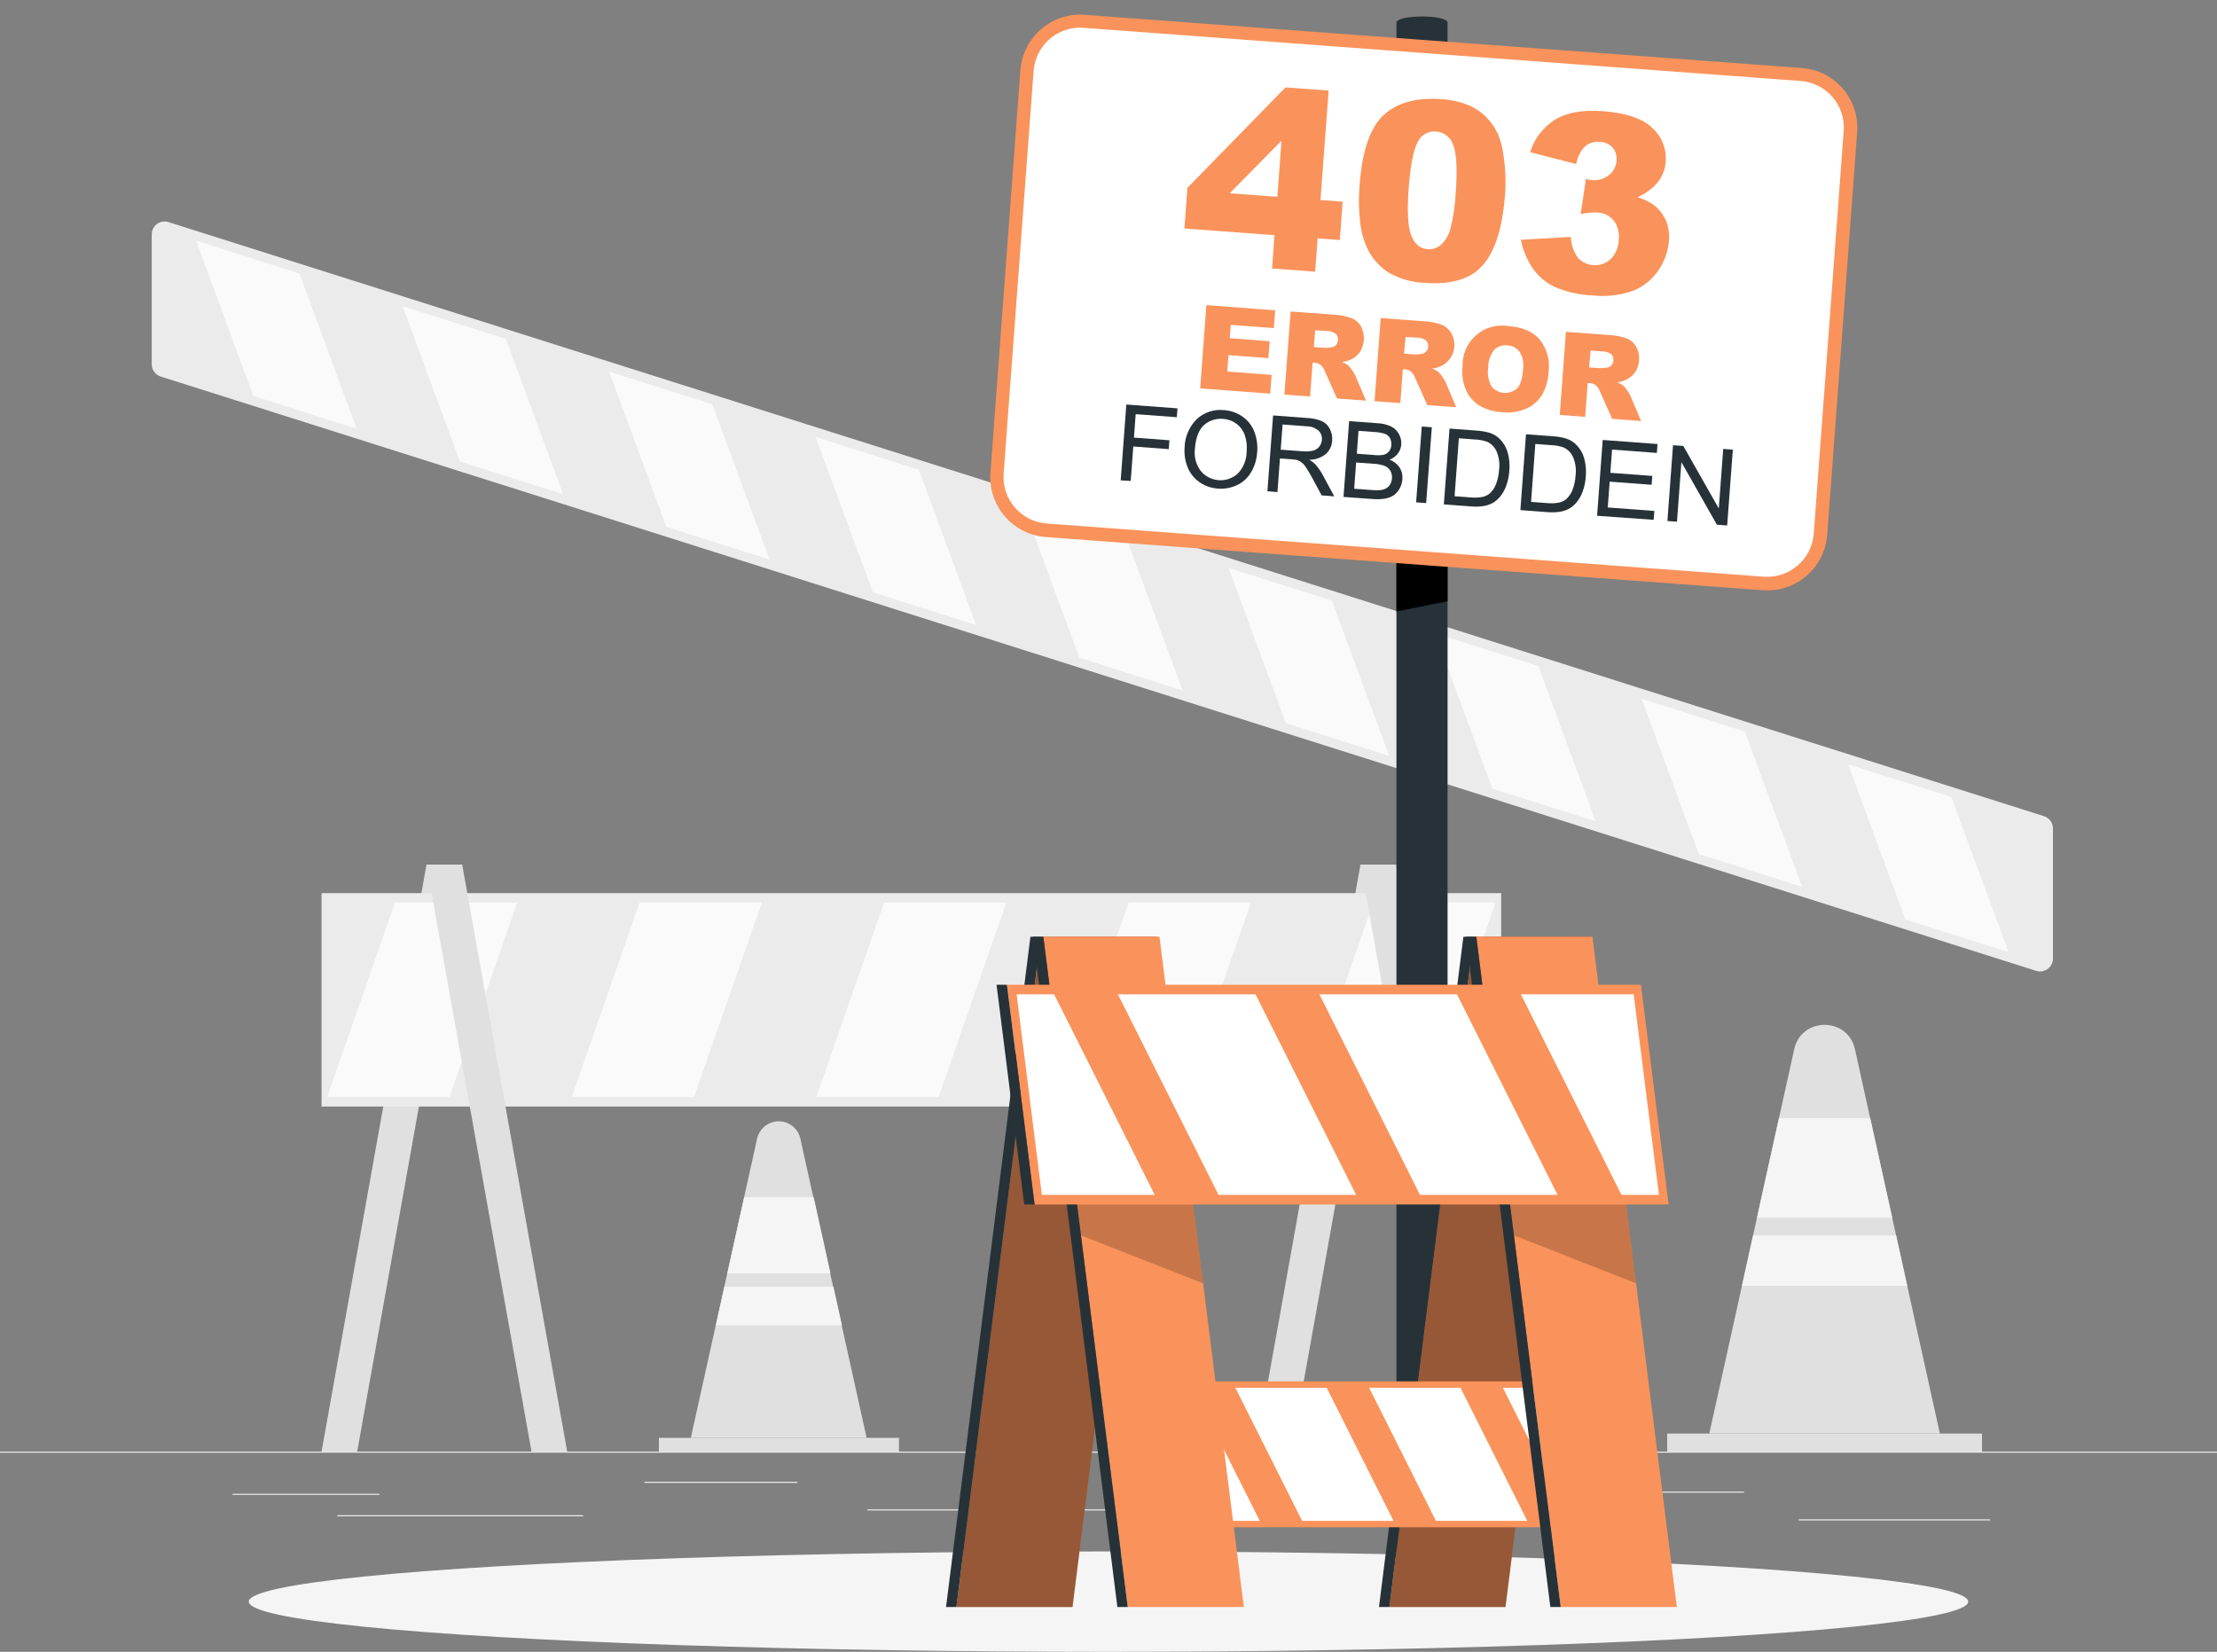<?xml version="1.0" encoding="utf-8"?>
<!-- Generator: Adobe Illustrator 16.0.0, SVG Export Plug-In . SVG Version: 6.00 Build 0)  -->
<!DOCTYPE svg PUBLIC "-//W3C//DTD SVG 1.1//EN" "http://www.w3.org/Graphics/SVG/1.1/DTD/svg11.dtd">
<svg version="1.1" id="Layer_1" xmlns="http://www.w3.org/2000/svg" xmlns:xlink="http://www.w3.org/1999/xlink" x="0px" y="0px"
	 width="634.596px" height="472.85px" viewBox="0 0 634.596 472.85" enable-background="new 0 0 634.596 472.85"
	 xml:space="preserve">
<rect x="0" y="0" width="634.596" height="472.85" fill="#808080" stroke="none"/>
<g id="_403_Error_Forbidden-rafiki" transform="translate(0 -55)">
	<g id="freepik--background-complete--inject-36" transform="translate(0 55)">
		<rect id="Rectangle_27028" y="415.533" fill="#EBEBEB" width="634.596" height="0.315"/>
		<rect id="Rectangle_27029" x="66.582" y="427.616" fill="#EBEBEB" width="42.036" height="0.315"/>
		<rect id="Rectangle_27030" x="184.452" y="424.177" fill="#EBEBEB" width="43.787" height="0.317"/>
		<rect id="Rectangle_27031" x="96.56" y="433.746" fill="#EBEBEB" width="70.339" height="0.316"/>
		<rect id="Rectangle_27032" x="514.835" y="434.914" fill="#EBEBEB" width="54.816" height="0.317"/>
		<rect id="Rectangle_27033" x="470.147" y="426.981" fill="#EBEBEB" width="29.063" height="0.315"/>
		<rect id="Rectangle_27034" x="248.292" y="432.071" fill="#EBEBEB" width="118.898" height="0.315"/>
		<rect id="Rectangle_27035" x="188.602" y="411.599" fill="#E0E0E0" width="68.714" height="3.936"/>
		<path id="Path_7761" fill="#E0E0E0" d="M216.778,325.662l-19.038,85.937h50.323l-19.038-85.937
			c-0.919-3.382-4.406-5.379-7.788-4.46C219.064,321.792,217.367,323.489,216.778,325.662L216.778,325.662z"/>
		<path id="Path_7762" fill="#F5F5F5" d="M232.909,342.72h-19.9l-4.81,21.779h29.521L232.909,342.72z"/>
		<path id="Path_7763" fill="#F5F5F5" d="M238.561,368.332h-31.2l-2.45,11.029h36.083L238.561,368.332z"/>
		<path id="Path_7764" fill="#E0E0E0" d="M92.042,415.533h10.2l30.059-168.041h-10.217L92.042,415.533z"/>
		<path id="Path_7765" fill="#E0E0E0" d="M359.372,415.533h10.217l30.054-168.041h-10.221L359.372,415.533z"/>
		<rect id="Rectangle_27036" x="92.042" y="255.679" fill="#EBEBEB" width="337.656" height="61.074"/>
		<path id="Path_7766" fill="#FAFAFA" d="M128.645,314.048h-35l19.416-55.679h35L128.645,314.048z"/>
		<path id="Path_7767" fill="#FAFAFA" d="M198.654,314.048h-35l19.419-55.679h34.987L198.654,314.048z"/>
		<path id="Path_7768" fill="#FAFAFA" d="M268.658,314.048h-35l19.406-55.679h35L268.658,314.048z"/>
		<path id="Path_7769" fill="#FAFAFA" d="M338.658,314.048h-35l19.419-55.679h35L338.658,314.048z"/>
		<path id="Path_7770" fill="#FAFAFA" d="M408.667,314.048h-35l19.419-55.679h35L408.667,314.048z"/>
		<path id="Path_7771" fill="#E0E0E0" d="M162.355,415.533h-10.217l-30.054-168.041h10.217L162.355,415.533z"/>
		<path id="Path_7772" fill="#E0E0E0" d="M429.685,415.533h-10.198l-30.061-168.041h10.217L429.685,415.533z"/>
		<rect id="Rectangle_27037" x="477.216" y="410.368" fill="#E0E0E0" width="90.113" height="5.166"/>
		<path id="Path_7773" fill="#E0E0E0" d="M513.573,300.354l-24.3,110.013h66l-24.309-110.013
			C528.91,291.051,515.634,291.051,513.573,300.354z"/>
		<path id="Path_7774" fill="#F5F5F5" d="M535.319,320.052h-26.096l-6.308,28.559h38.71L535.319,320.052z"/>
		<path id="Path_7775" fill="#F5F5F5" d="M542.732,353.635h-40.92l-3.199,14.456h47.313L542.732,353.635z"/>
		<path id="Path_7776" fill="#EBEBEB" d="M587.636,237.212v37.188c-0.004,2.039-1.66,3.689-3.7,3.687
			c-0.373-0.001-0.742-0.06-1.1-0.17L45.97,107.78c-1.514-0.495-2.539-1.907-2.538-3.5v-37.2c-0.006-2.026,1.631-3.673,3.657-3.679
			c0.388-0.001,0.774,0.059,1.143,0.179l536.866,170.066C586.636,234.148,587.665,235.595,587.636,237.212z"/>
		<path id="Path_7777" fill="#FAFAFA" d="M545.384,263.201l29.561,9.366l-16.4-44.435L529,218.77L545.384,263.201z"/>
		<path id="Path_7778" fill="#FAFAFA" d="M486.278,244.472l29.559,9.366l-16.399-44.434l-29.545-9.367L486.278,244.472z"/>
		<path id="Path_7779" fill="#FAFAFA" d="M427.172,225.754l29.561,9.354l-16.4-44.434l-29.557-9.37L427.172,225.754z"/>
		<path id="Path_7780" fill="#FAFAFA" d="M368.065,207.005l29.56,9.379l-16.399-44.447l-29.558-9.366L368.065,207.005z"/>
		<path id="Path_7781" fill="#FAFAFA" d="M308.959,188.285l29.547,9.367l-16.386-44.444l-29.56-9.367L308.959,188.285z"/>
		<path id="Path_7782" fill="#FAFAFA" d="M249.853,169.551l29.547,9.367l-16.385-44.447l-29.56-9.367L249.853,169.551z"/>
		<path id="Path_7783" fill="#FAFAFA" d="M190.734,150.818l29.559,9.367l-16.4-44.447l-29.544-9.367L190.734,150.818z"/>
		<path id="Path_7784" fill="#FAFAFA" d="M131.628,132.088l29.559,9.367l-16.4-44.447l-29.544-9.37L131.628,132.088z"/>
		<path id="Path_7785" fill="#FAFAFA" d="M72.521,113.351l29.56,9.363l-16.4-44.447l-29.545-9.363L72.521,113.351z"/>
	</g>
	<g id="freepik--Shadow--inject-36" transform="translate(71.214 499.116)">
		<ellipse id="freepik--path--inject-36" fill="#F5F5F5" cx="246.084" cy="14.367" rx="246.084" ry="14.367"/>
	</g>
	<g id="freepik--error-403-sign--inject-36" transform="translate(283.455 59.195)">
		<path id="Path_7786" fill="#263238" d="M130.898,443.284h-14.634V2.306c0-2.373,14.634-2.373,14.634,0V443.284z"/>
		<path id="Path_7787" d="M130.898,167.907l-14.634,2.945v-20.244h14.634V167.907z"/>
		<path id="Rectangle_27038" fill="#FFFFFF" d="M23.61,1.599L235.4,17.338c6.607,0.491,11.567,6.247,11.076,12.856l-9.048,121.761
			c-0.491,6.609-6.248,11.569-12.855,11.078L12.783,147.295c-6.609-0.491-11.569-6.247-11.078-12.856l9.048-121.761
			C11.245,6.068,17.001,1.108,23.61,1.599z"/>
		<path id="Path_7788" fill="#FA935B" d="M222.483,164.773h-1.269l-205.355-15.23c-9.42-0.73-16.484-8.928-15.814-18.353
			l8.58-115.319C9.348,6.446,17.548-0.626,26.978,0.044l205.354,15.231c9.42,0.73,16.483,8.928,15.813,18.353l-8.581,115.318
			c-0.682,8.931-8.112,15.838-17.069,15.865L222.483,164.773z M25.682,3.725c-6.981,0.028-12.766,5.424-13.276,12.387l-8.58,115.319
			c-0.51,7.299,4.954,13.647,12.248,14.228l205.355,15.23c7.332,0.524,13.711-4.971,14.278-12.3l8.58-115.319
			c0.538-7.337-4.965-13.725-12.3-14.278L26.634,3.763C26.355,3.738,26.012,3.725,25.682,3.725z"/>
		<path id="Path_7789" fill="#FA935B" d="M81.36,63.136l-25.789-1.925l0.863-11.638l28.073-28.752l12.351,0.914l-2.336,31.324
			l6.347,0.482l-0.812,10.979l-6.348-0.47L93,73.582l-12.337-0.927L81.36,63.136z M82.187,52.145l1.154-16.043l-14.79,15.027
			L82.187,52.145z"/>
		<path id="Path_7790" fill="#FA935B" d="M105.73,48.692c0.728-9.697,2.994-16.326,6.799-19.888
			c3.808-3.562,9.266-5.106,16.375-4.633c2.879,0.128,5.712,0.772,8.362,1.9c1.945,0.877,3.693,2.138,5.142,3.706
			c1.209,1.35,2.21,2.873,2.97,4.518c0.687,1.708,1.163,3.494,1.421,5.318c0.675,3.96,0.858,7.989,0.546,11.994
			c-0.702,9.256-2.771,15.907-6.206,19.952s-8.984,5.788-16.65,5.229c-3.589-0.117-7.1-1.083-10.242-2.818
			c-2.563-1.588-4.652-3.832-6.055-6.5c-1.244-2.478-2.023-5.162-2.299-7.92c-0.432-3.606-0.486-7.247-0.166-10.864L105.73,48.692z
			 M119.766,49.758c-0.48,6.498-0.235,10.978,0.736,13.441c0.965,2.45,2.538,3.808,4.721,3.934c1.389,0.098,2.757-0.359,3.81-1.269
			c1.318-1.244,2.25-2.845,2.678-4.607c0.851-3.324,1.355-6.727,1.51-10.154c0.5-6.769,0.263-11.359-0.711-13.771
			c-0.672-2.184-2.62-3.728-4.898-3.884c-2.285-0.215-4.447,1.073-5.345,3.186C121.08,38.967,120.247,43.342,119.766,49.758
			L119.766,49.758z"/>
		<path id="Path_7791" fill="#FA935B" d="M167.742,42.765l-13.212-3.389c1.183-3.868,3.72-7.18,7.146-9.329
			c3.333-2.047,7.898-2.851,13.695-2.411c6.649,0.5,11.367,2.099,14.149,4.8c2.711,2.458,4.119,6.039,3.81,9.684
			c-0.137,2.131-0.926,4.169-2.259,5.838c-1.563,1.874-3.553,3.345-5.802,4.29c1.558,0.46,3.037,1.149,4.393,2.043
			c1.58,1.127,2.837,2.651,3.643,4.417c0.843,1.954,1.171,4.09,0.952,6.206c-0.268,2.988-1.313,5.854-3.033,8.313
			c-1.758,2.603-4.255,4.619-7.171,5.787c-3.736,1.342-7.73,1.806-11.676,1.357c-3.737-0.141-7.416-0.972-10.852-2.45
			c-2.494-1.205-4.644-3.021-6.244-5.28c-1.678-2.475-2.833-5.265-3.4-8.2l14.291-0.825c0.088,2.209,0.84,4.341,2.158,6.117
			c2.511,2.554,6.593,2.667,9.24,0.254c1.438-1.447,2.266-3.392,2.31-5.432c0.286-1.988-0.225-4.009-1.421-5.622
			c-1.195-1.427-2.949-2.269-4.811-2.31c-1.563-0.044-3.125,0.118-4.646,0.482l1.485-10.065c0.602,0.146,1.212,0.252,1.828,0.317
			c1.718,0.178,3.436-0.338,4.771-1.434c1.276-0.977,2.067-2.458,2.17-4.061c0.165-1.366-0.231-2.74-1.1-3.808
			c-0.964-1.031-2.309-1.623-3.72-1.637c-1.507-0.156-3.012,0.301-4.177,1.269C168.907,39.07,168.025,40.848,167.742,42.765z"/>
		<path id="Path_7792" fill="#FA935B" d="M61.853,83.138l19.7,1.51l-0.381,5.077l-12.323-0.914l-0.293,3.808l11.424,0.863
			l-0.371,4.846l-11.422-0.85l-0.344,4.683l12.692,0.952l-0.394,5.381l-20.054-1.5L61.853,83.138z"/>
		<path id="Path_7793" fill="#FA935B" d="M84.191,108.763l1.777-23.785l12.248,0.9c1.762,0.07,3.502,0.399,5.166,0.977
			c1.155,0.467,2.121,1.307,2.742,2.386c1.199,2.307,1.094,5.077-0.279,7.285c-0.648,0.923-1.521,1.666-2.537,2.158
			c-0.84,0.388-1.734,0.64-2.654,0.749c0.664,0.248,1.289,0.589,1.854,1.015c0.414,0.402,0.774,0.854,1.079,1.345
			c0.355,0.486,0.667,1.004,0.926,1.548l3.047,7.158l-8.313-0.622l-3.39-7.615c-0.26-0.719-0.666-1.376-1.192-1.929
			c-0.498-0.406-1.109-0.646-1.751-0.685h-0.646l-0.724,9.659L84.191,108.763z M92.631,95.157l3.101,0.228
			c0.66,0.004,1.318-0.055,1.967-0.178c0.488-0.054,0.938-0.284,1.27-0.647c0.331-0.379,0.526-0.856,0.559-1.358
			c0.094-0.666-0.129-1.336-0.601-1.815c-0.784-0.558-1.729-0.847-2.69-0.825L93,90.321L92.631,95.157z"/>
		<path id="Path_7794" fill="#FA935B" d="M109.994,110.642l1.764-23.785l12.26,0.914c1.756,0.068,3.492,0.393,5.153,0.965
			c1.157,0.465,2.127,1.303,2.755,2.381c1.887,3.216,0.81,7.354-2.408,9.24c-0.121,0.071-0.245,0.139-0.372,0.203
			c-0.84,0.386-1.733,0.639-2.651,0.749c0.661,0.25,1.285,0.592,1.853,1.015c0.403,0.411,0.766,0.862,1.079,1.345
			c0.358,0.482,0.665,1.001,0.914,1.548l3.046,7.158l-8.3-0.609l-3.389-7.615c-0.262-0.718-0.667-1.375-1.193-1.929
			c-0.5-0.411-1.118-0.65-1.764-0.685h-0.646l-0.711,9.659L109.994,110.642z M118.434,97.049l3.102,0.228
			c0.659-0.003,1.316-0.063,1.967-0.178c0.492-0.048,0.947-0.285,1.269-0.66c0.341-0.369,0.541-0.844,0.571-1.345
			c0.088-0.669-0.133-1.341-0.6-1.828c-0.787-0.56-1.735-0.845-2.7-0.812l-3.16-0.19L118.434,97.049z"/>
		<path id="Path_7795" fill="#FA935B" d="M135.188,100.576c-0.155-6.239,4.773-11.424,11.014-11.581
			c0.731-0.018,1.465,0.035,2.188,0.158c3.96,0.288,6.922,1.578,8.884,3.871c2.063,2.584,2.98,5.899,2.538,9.176
			c-0.084,2.364-0.74,4.673-1.916,6.727c-1.05,1.67-2.567,2.995-4.364,3.808c-2.11,0.94-4.429,1.319-6.729,1.1
			c-2.297-0.089-4.545-0.696-6.574-1.777c-1.732-1.028-3.116-2.554-3.973-4.379c-0.989-2.229-1.357-4.685-1.066-7.107
			L135.188,100.576L135.188,100.576z M142.537,101.147c-0.297,1.817,0.039,3.681,0.952,5.28c1.774,2.17,4.975,2.489,7.145,0.713
			c0.056-0.046,0.111-0.094,0.166-0.143c0.939-0.965,1.51-2.767,1.7-5.432c0.29-1.756-0.063-3.558-0.99-5.077
			c-0.851-1.109-2.156-1.776-3.554-1.815c-1.36-0.168-2.724,0.3-3.693,1.269c-1.172,1.475-1.783,3.317-1.726,5.2V101.147z"/>
		<path id="Path_7796" fill="#FA935B" d="M163.008,114.588l1.764-23.8l12.248,0.914c1.762,0.07,3.502,0.4,5.166,0.977
			c1.138,0.468,2.084,1.304,2.691,2.373c0.679,1.193,0.968,2.569,0.825,3.935c-0.06,1.199-0.438,2.361-1.102,3.363
			c-0.647,0.92-1.521,1.659-2.538,2.145c-0.84,0.389-1.733,0.646-2.651,0.762c1.241,0.379,2.291,1.219,2.932,2.348
			c0.354,0.49,0.661,1.013,0.914,1.561l3.046,7.158l-8.3-0.622l-3.389-7.615c-0.266-0.717-0.67-1.373-1.193-1.929
			c-0.503-0.405-1.119-0.645-1.764-0.685h-0.647l-0.723,9.659L163.008,114.588z M171.435,100.982l3.102,0.228
			c0.664,0.005,1.327-0.055,1.979-0.178c0.492-0.048,0.947-0.285,1.271-0.66c0.341-0.368,0.543-0.844,0.569-1.345
			c0.082-0.665-0.138-1.331-0.6-1.815c-0.784-0.565-1.733-0.855-2.7-0.825l-3.224-0.241L171.435,100.982z"/>
		<path id="Path_7797" fill="#263238" d="M37.333,133.309l1.611-21.7L53.59,112.7l-0.188,2.538l-11.778-0.876l-0.495,6.714
			l10.154,0.762l-0.19,2.538l-10.153-0.762l-0.735,9.862L37.333,133.309z"/>
		<path id="Path_7798" fill="#263238" d="M55.622,123.993c0.051-3.106,1.316-6.068,3.527-8.25c2.09-1.913,4.899-2.836,7.717-2.538
			c1.908,0.115,3.748,0.752,5.318,1.84c1.521,1.062,2.695,2.55,3.377,4.277c0.731,1.884,1.02,3.913,0.838,5.927
			c-0.121,2.048-0.73,4.037-1.777,5.8c-0.948,1.613-2.371,2.894-4.074,3.668c-1.678,0.772-3.527,1.1-5.369,0.952
			c-1.932-0.114-3.792-0.77-5.369-1.891c-1.518-1.078-2.685-2.578-3.354-4.315C55.767,127.726,55.483,125.856,55.622,123.993z
			 M58.579,124.26c-0.295,2.25,0.297,4.525,1.65,6.346c2.596,3.138,7.242,3.578,10.381,0.982c0.082-0.068,0.162-0.137,0.242-0.208
			c1.625-1.714,2.531-3.984,2.536-6.346c0.158-1.588-0.028-3.19-0.546-4.7c-0.456-1.294-1.288-2.422-2.389-3.241
			c-1.111-0.815-2.434-1.295-3.809-1.383c-1.959-0.175-3.906,0.442-5.408,1.713c-1.521,1.345-2.424,3.63-2.664,6.892L58.579,124.26z
			"/>
		<path id="Path_7799" fill="#263238" d="M79.33,136.428l1.625-21.7l9.62,0.723c1.498,0.044,2.976,0.354,4.365,0.914
			c0.983,0.467,1.78,1.255,2.26,2.234c0.529,1.033,0.758,2.194,0.66,3.351c-0.066,1.457-0.711,2.827-1.791,3.808
			c-1.353,1.079-3.029,1.665-4.758,1.663c0.601,0.327,1.154,0.732,1.648,1.206c0.842,0.935,1.568,1.966,2.17,3.071l3.338,6.194
			l-3.615-0.279l-2.539-4.721c-0.735-1.371-1.357-2.411-1.854-3.148c-0.357-0.591-0.813-1.119-1.346-1.561
			c-0.383-0.292-0.813-0.52-1.27-0.673c-0.521-0.12-1.052-0.196-1.586-0.228l-3.338-0.241l-0.711,9.633L79.33,136.428z
			 M83.138,124.523l6.168,0.457c1.039,0.118,2.092,0.058,3.109-0.178c0.712-0.182,1.342-0.598,1.79-1.18
			c0.422-0.548,0.673-1.209,0.723-1.9c0.093-0.965-0.247-1.923-0.926-2.615c-0.964-0.827-2.194-1.278-3.465-1.269l-6.866-0.52
			L83.138,124.523z"/>
		<path id="Path_7800" fill="#263238" d="M101.11,138.056l1.61-21.7l8.148,0.6c1.362,0.051,2.702,0.379,3.935,0.965
			c0.944,0.49,1.715,1.258,2.208,2.2c0.484,0.898,0.704,1.915,0.635,2.932c-0.066,0.92-0.396,1.801-0.95,2.538
			c-0.617,0.825-1.459,1.456-2.426,1.815c1.176,0.4,2.188,1.173,2.883,2.2c0.637,1,0.923,2.183,0.812,3.363
			c-0.063,0.983-0.354,1.939-0.85,2.792c-0.428,0.762-1.026,1.413-1.751,1.9c-0.75,0.455-1.583,0.756-2.45,0.888
			c-1.167,0.179-2.353,0.213-3.528,0.1L101.11,138.056z M104.169,135.708l5.406,0.406c0.656,0.047,1.313,0.047,1.968,0
			c0.591-0.054,1.166-0.213,1.7-0.47c0.482-0.269,0.89-0.658,1.18-1.13c0.736-1.203,0.774-2.708,0.1-3.947
			c-0.371-0.638-0.948-1.131-1.637-1.4c-1.014-0.355-2.074-0.558-3.148-0.6l-5.012-0.368L104.169,135.708z M104.918,125.681
			l4.7,0.355c0.914,0.119,1.84,0.119,2.754,0c0.668-0.118,1.274-0.458,1.726-0.965c0.433-0.523,0.679-1.175,0.7-1.853
			c0.063-0.669-0.063-1.342-0.368-1.942c-0.3-0.58-0.801-1.031-1.409-1.269c-1.061-0.332-2.162-0.516-3.273-0.546l-4.342-0.33
			L104.918,125.681z"/>
		<path id="Path_7801" fill="#263238" d="M121.899,139.601l1.612-21.7l2.881,0.216l-1.625,21.7L121.899,139.601z"/>
		<path id="Path_7802" fill="#263238" d="M129.832,140.188l1.625-21.7l7.476,0.558c1.287,0.067,2.563,0.268,3.81,0.6
			c1.152,0.338,2.208,0.953,3.069,1.79c1.094,1.082,1.886,2.429,2.302,3.909c0.47,1.696,0.625,3.464,0.457,5.216
			c-0.081,1.484-0.386,2.947-0.9,4.341c-0.396,1.104-0.976,2.134-1.713,3.046c-0.591,0.732-1.31,1.352-2.12,1.828
			c-0.833,0.454-1.739,0.759-2.678,0.9c-1.164,0.171-2.346,0.205-3.518,0.1L129.832,140.188z M132.903,137.853l4.633,0.343
			c1.135,0.117,2.279,0.066,3.398-0.152c0.744-0.164,1.439-0.498,2.031-0.977c0.791-0.731,1.404-1.634,1.79-2.64
			c0.513-1.324,0.813-2.721,0.888-4.138c0.236-1.807-0.018-3.644-0.734-5.318c-0.529-1.141-1.422-2.074-2.538-2.653
			c-1.182-0.436-2.424-0.676-3.683-0.711l-4.556-0.343L132.903,137.853z"/>
		<path id="Path_7803" fill="#263238" d="M151.738,141.825l1.61-21.7l7.478,0.546c1.287,0.065,2.563,0.269,3.808,0.609
			c1.151,0.336,2.202,0.951,3.061,1.79c1.093,1.077,1.886,2.422,2.3,3.9c0.469,1.696,0.628,3.463,0.47,5.216
			c-0.093,1.482-0.396,2.944-0.9,4.341c-0.396,1.11-0.98,2.145-1.726,3.059c-0.591,0.728-1.31,1.343-2.12,1.815
			c-0.828,0.454-1.729,0.759-2.665,0.9c-1.164,0.169-2.343,0.208-3.516,0.114L151.738,141.825z M154.797,139.477l4.633,0.343
			c1.135,0.117,2.28,0.066,3.4-0.152c0.744-0.161,1.439-0.495,2.031-0.977c0.792-0.725,1.404-1.625,1.79-2.627
			c0.513-1.324,0.813-2.72,0.889-4.138c0.236-1.807-0.02-3.644-0.736-5.318c-0.522-1.145-1.418-2.079-2.538-2.653
			c-1.182-0.447-2.43-0.691-3.691-0.723l-4.558-0.343L154.797,139.477z"/>
		<path id="Path_7804" fill="#263238" d="M173.695,143.45l1.61-21.7l15.688,1.168l-0.19,2.538l-12.817-0.952l-0.495,6.651
			l12.007,0.888l-0.19,2.538l-12.007-0.9l-0.546,7.387l13.327,1l-0.19,2.538L173.695,143.45z"/>
		<path id="Path_7805" fill="#263238" d="M193.824,144.947l1.61-21.7l2.945,0.216l10.154,17.9l1.269-17.045l2.754,0.2l-1.625,21.716
			l-2.943-0.228l-10.154-17.9l-1.271,17.045L193.824,144.947z"/>
	</g>
	<g id="freepik--Barricade--inject-36" transform="translate(270.795 323.155)">
		<path id="Path_7806" fill="#FA935B" d="M36.197,191.876H2.97L27.123,0h33.24L36.197,191.876z"/>
		<path id="Path_7807" opacity="0.4" enable-background="new    " d="M36.197,191.876H2.97L27.123,0h33.24L36.197,191.876z"/>
		<path id="Path_7808" fill="#263238" d="M0,191.876h2.97L27.123,0h-2.97L0,191.876z"/>
		<path id="Path_7809" fill="#FA935B" d="M160.133,191.876h-33.227L151.056,0h33.24L160.133,191.876z"/>
		<path id="Path_7810" opacity="0.4" enable-background="new    " d="M160.133,191.876h-33.227L151.056,0h33.24L160.133,191.876z"/>
		<path id="Path_7811" fill="#263238" d="M123.925,191.876h2.982L151.059,0h-2.972L123.925,191.876z"/>
		<path id="Path_7812" fill="#FA935B" d="M66.962,169.044h120.523l-5.257-41.771H61.708L66.962,169.044z"/>
		<path id="Path_7813" fill="#263238" d="M66.962,169.044h-1.967l-5.268-41.771h1.979L66.962,169.044z"/>
		<path id="Path_7814" fill="#FFFFFF" d="M180.848,129.102l4.802,38.114h-7.12l-19.13-38.114H180.848z"/>
		<path id="Path_7815" fill="#FFFFFF" d="M147.251,129.102l19.127,38.114h-26.145l-19.127-38.114H147.251z"/>
		<path id="Path_7816" fill="#FFFFFF" d="M108.96,129.102l19.127,38.114h-26.158l-19.113-38.114H108.96z"/>
		<path id="Path_7817" fill="#FFFFFF" d="M70.681,129.102l19.114,38.114H68.347l-4.799-38.114H70.681z"/>
		<path id="Path_7818" fill="#FA935B" d="M175.948,191.876h33.24L185.022,0h-33.229L175.948,191.876z"/>
		<path id="Path_7819" opacity="0.2" enable-background="new    " d="M162.555,85.481l34.968,13.745l-10.036-79.68h-33.24
			L162.555,85.481z"/>
		<path id="Path_7820" fill="#263238" d="M175.948,191.876h-2.97L148.825,0h2.97L175.948,191.876z"/>
		<path id="Path_7821" fill="#FA935B" d="M52.013,191.876h33.236L61.099,0h-33.24L52.013,191.876z"/>
		<path id="Path_7822" opacity="0.2" enable-background="new    " d="M38.622,85.481l34.966,13.745L63.55,19.546H30.321
			L38.622,85.481z"/>
		<path id="Path_7823" fill="#263238" d="M52.013,191.876h-2.971L24.889,0h2.97L52.013,191.876z"/>
		<path id="Path_7824" fill="#FA935B" d="M25.346,76.635h181.481l-7.92-62.889H17.426L25.346,76.635z"/>
		<path id="Path_7825" fill="#263238" d="M25.346,76.635h-2.97l-7.92-62.889h2.97L25.346,76.635z"/>
		<path id="Path_7826" fill="#FFFFFF" d="M196.826,16.487l7.234,57.395h-10.724l-28.8-57.395H196.826z"/>
		<path id="Path_7827" fill="#FFFFFF" d="M146.249,16.487l28.8,57.395h-39.385l-28.785-57.395H146.249z"/>
		<path id="Path_7828" fill="#FFFFFF" d="M88.59,16.487l28.8,57.395H78.005l-28.8-57.395H88.59z"/>
		<path id="Path_7829" fill="#FFFFFF" d="M30.943,16.487L59.725,73.88H27.426l-7.22-57.394H30.943L30.943,16.487z"/>
	</g>
</g>
</svg>
